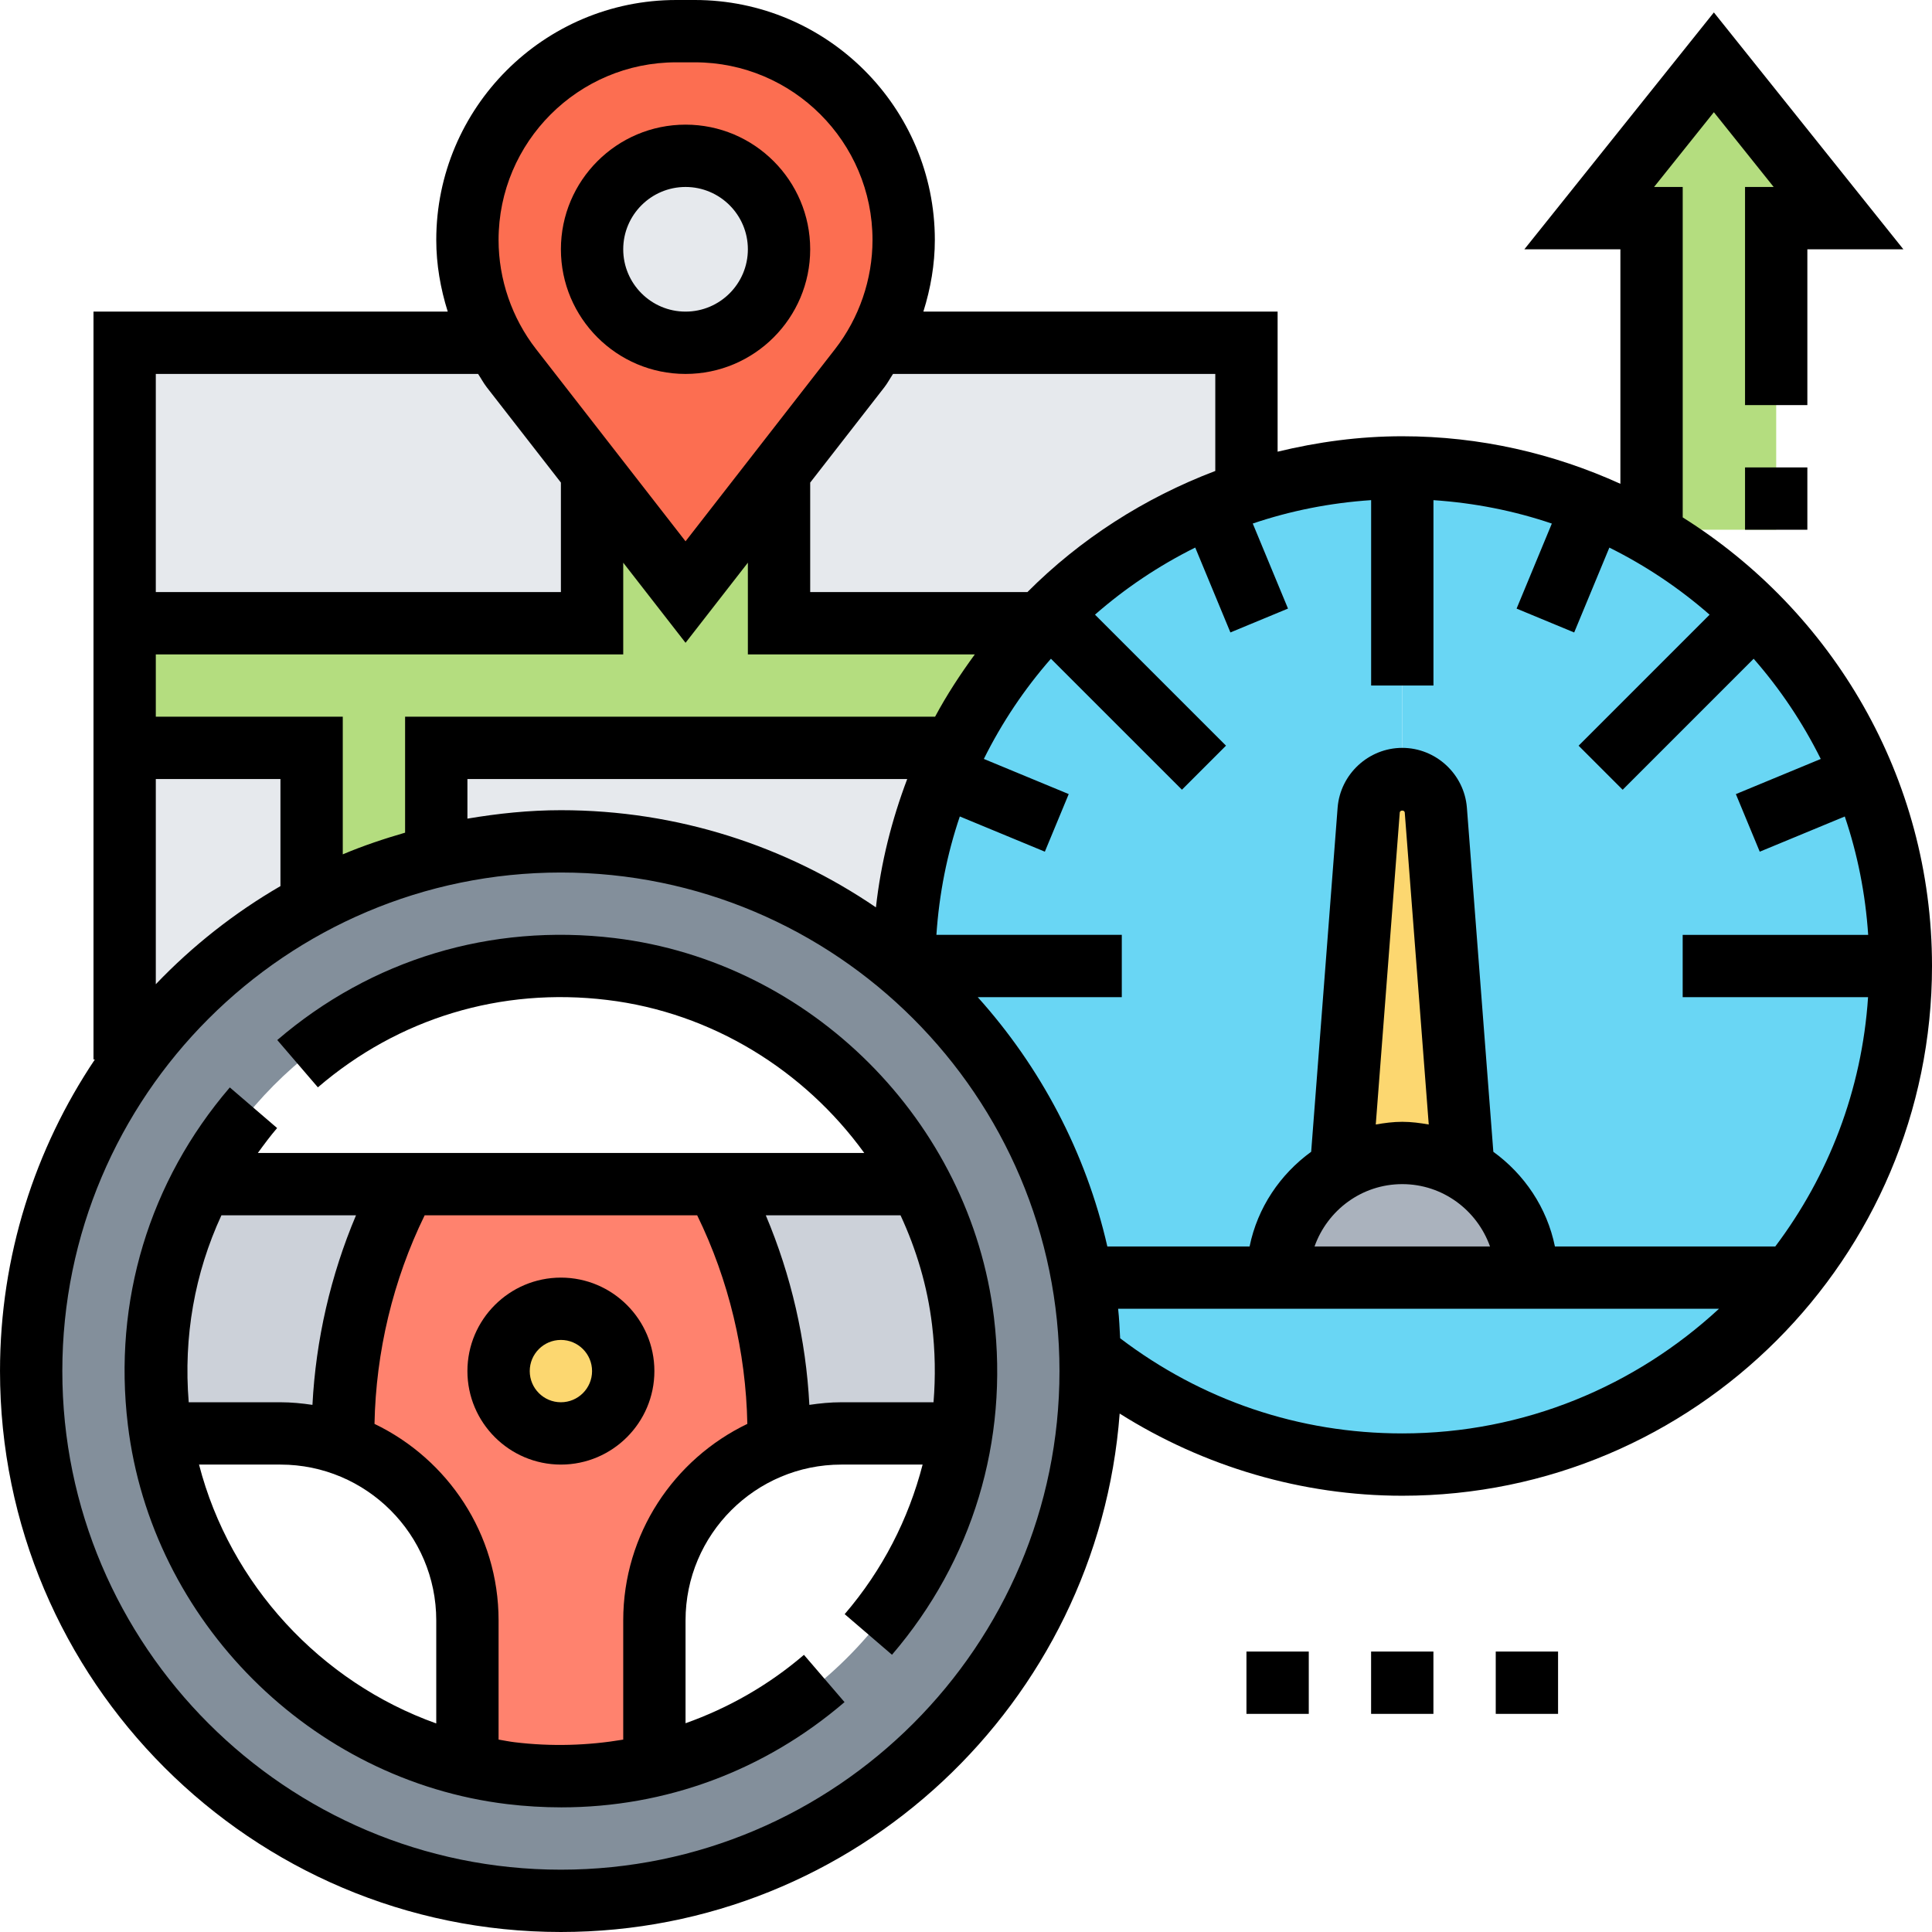 <svg height="496pt" viewBox="0 0 496 496" width="496pt" xmlns="http://www.w3.org/2000/svg"><path d="m478.238 199.039c6.32 15.039 9.762 31.602 9.762 48.961 0 31.199-11.121 59.762-29.68 82l-2.32-2h-64c0-12-6.559-22.398-16.32-27.84l-7.039-92.16c-.402-4.559-4.16-8-8.641-8v-80c17.359 0 33.922 3.441 48.961 9.762 31.359 12.879 56.398 37.918 69.277 69.277zm0 0" fill="#69d6f4"/><path d="m267.039 160c12.242-12.961 27.199-23.359 44-30.238 2.883-1.281 5.922-2.402 8.961-3.363 12.559-4.16 26-6.398 40-6.398v80c-4.48 0-8.238 3.441-8.641 8l-7.039 92.16c-9.762 5.441-16.32 15.84-16.32 27.84h-48l-2.078.32c-5.602-31.922-22.32-60-46.082-80.082l.16-.238c0-17.359 3.441-33.922 9.762-48.961.879-2.398 2-4.719 3.117-7.039 5.68-11.762 13.199-22.559 22.16-32zm0 0" fill="#69d6f4"/><path d="m392 328h64l2.32 2c-23.52 28.078-58.801 46-98.32 46-30.32 0-58.16-10.559-80.078-28.16-.16-6.641-.883-13.199-2-19.52l2.078-.32zm0 0" fill="#69d6f4"/><path d="m368.641 208 7.039 92.16c-4.641-2.641-10-4.16-15.68-4.16s-11.039 1.52-15.68 4.16l7.039-92.16c.402-4.559 4.16-8 8.641-8s8.238 3.441 8.641 8zm0 0" fill="#fcd770"/><path d="m375.68 300.16c9.762 5.441 16.32 15.84 16.32 27.84h-64c0-12 6.559-22.398 16.32-27.84 4.641-2.641 10-4.16 15.68-4.16s11.039 1.52 15.68 4.16zm0 0" fill="#aab2bd"/><path d="m280 352c0 75.121-60.879 136-136 136s-136-60.879-136-136c0-29.52 9.359-56.801 25.359-79.039 12.16-17.039 28.082-31.039 46.641-40.961 10.238-5.52 21.199-9.68 32.801-12.398 10-2.32 20.48-3.602 31.199-3.602 33.52 0 64.16 12.078 87.84 32.238 23.762 20.082 40.48 48.16 46.082 80.082 1.117 6.32 1.84 12.879 2 19.52.078 1.359.078 2.801.078 4.16zm-228.238-48c-7.523 14.398-11.762 30.719-11.762 48 0 5.84.48 11.52 1.441 17.121 6.797 41.438 38.16 74.559 78.559 84.078 7.68 1.84 15.762 2.801 24 2.801s16.32-.961 24-2.801c40.398-9.52 71.762-42.641 78.559-84.078.961-5.602 1.441-11.281 1.441-17.121 0-17.281-4.238-33.602-11.762-48-17.277-33.281-52.078-56-92.238-56s-74.961 22.719-92.238 56zm0 0" fill="#838f9b"/><path d="m216 368c-5.281 0-10.398.879-15.121 2.48l-.879-2.48c0-21.039-4.879-41.762-14.32-60.641l-1.68-3.359h52.238c7.523 14.398 11.762 30.719 11.762 48 0 5.84-.48 11.52-1.441 17.121l-6.559-1.121zm0 0" fill="#ccd1d9"/><path d="m88 368-.879 2.48c-4.723-1.602-9.84-2.48-15.121-2.48h-24l-6.559 1.121c-.961-5.602-1.441-11.281-1.441-17.121 0-17.281 4.238-33.602 11.762-48h52.238l-1.68 3.359c-9.441 18.879-14.32 39.602-14.32 60.641zm0 0" fill="#ccd1d9"/><path d="m200 368 .879 2.48c-19.039 6.238-32.879 24.32-32.879 45.52v37.199c-7.68 1.84-15.762 2.801-24 2.801s-16.32-.961-24-2.801v-37.199c0-21.199-13.84-39.281-32.879-45.52l.879-2.48c0-21.039 4.879-41.762 14.32-60.641l1.68-3.359h80l1.68 3.359c9.441 18.879 14.32 39.602 14.32 60.641zm0 0" fill="#ff826e"/><path d="m160 352c0 8.836-7.164 16-16 16s-16-7.164-16-16 7.164-16 16-16 16 7.164 16 16zm0 0" fill="#fcd770"/><g fill="#e6e9ed"><path d="m320 88v38.398c-3.039.961-6.078 2.082-8.961 3.363-16.801 6.879-31.758 17.277-44 30.238h-67.039v-38.879l20.719-26.641c1.602-2.082 3.043-4.242 4.242-6.48zm0 0"/><path d="m112 192h132.879c-1.117 2.32-2.238 4.641-3.117 7.039-6.32 15.039-9.762 31.602-9.762 48.961l-.16.238c-23.68-20.16-54.32-32.238-87.84-32.238-10.719 0-21.199 1.281-31.199 3.602l-.801-3.602zm0 0"/><path d="m32 272v-80h48v40c-18.559 9.922-34.48 23.922-46.641 40.961zm0 0"/><path d="m152 121.121v38.879h-120v-72h95.039c1.199 2.238 2.641 4.398 4.242 6.48zm0 0"/></g><path d="m200 121.121v38.879h67.039c-8.961 9.441-16.48 20.238-22.16 32h-132.879v24l.801 3.602c-11.602 2.719-22.562 6.879-32.801 12.398v-40h-48v-32h120v-38.879l24 30.879zm0 0" fill="#b4dd7f"/><path d="m440 16 32 40h-16v80h-32v-80h-16zm0 0" fill="#b4dd7f"/><path d="m224.961 88c-1.199 2.238-2.641 4.398-4.242 6.48l-20.719 26.641-24 30.879-24-30.879-20.719-26.641c-1.602-2.082-3.043-4.242-4.242-6.48-4.559-8-7.039-17.121-7.039-26.398 0-14.801 6-28.16 15.68-37.922 9.762-9.68 23.121-15.68 37.922-15.68h4.797c29.602 0 53.602 24 53.602 53.602 0 9.277-2.48 18.398-7.039 26.398zm0 0" fill="#fc6e51"/><path d="m200 64c0 13.254-10.746 24-24 24s-24-10.746-24-24 10.746-24 24-24 24 10.746 24 24zm0 0" fill="#e6e9ed"/><path d="m144 328c-13.23 0-24 10.77-24 24s10.77 24 24 24 24-10.77 24-24-10.77-24-24-24zm0 32c-4.414 0-8-3.586-8-8s3.586-8 8-8 8 3.586 8 8-3.586 8-8 8zm0 0"/><path d="m157.793 240.832c-31.77-3.824-62.488 5.48-86.609 26.176l10.426 12.145c20.672-17.746 46.984-25.746 74.277-22.434 26.898 3.234 50.656 18.098 65.992 39.281h-155.68c1.578-2.176 3.176-4.336 4.945-6.398l-12.145-10.426c-20.703 24.137-30 54.887-26.176 86.609 6.062 50.367 47.016 91.32 97.383 97.383 4.664.559 9.305.832 13.906.832 26.711 0 52.117-9.359 72.703-27.016l-10.418-12.137c-9.152 7.848-19.445 13.664-30.398 17.559v-26.406c0-22.055 17.945-40 40-40h20.863c-3.605 13.969-10.277 27.055-20.008 38.398l12.145 10.426c20.703-24.137 30-54.887 26.176-86.609-6.062-50.375-47.016-91.32-97.383-97.383zm-66.395 71.168c-6.512 15.406-10.32 31.969-11.184 48.672-2.688-.398-5.414-.672-8.215-.672h-23.551c-1.371-16.809 1.535-33.168 8.398-48zm-40.301 64h20.902c22.055 0 40 17.945 40 40v26.457c-29.695-10.602-52.953-35.703-60.902-66.457zm108.902 40v30.609c-9.055 1.52-18.406 1.824-27.879.672-1.395-.168-2.746-.449-4.121-.68v-30.602c0-22.223-13.047-41.406-31.855-50.449.359-18.496 4.75-36.918 12.879-53.551h69.961c8.129 16.633 12.512 35.055 12.879 53.551-18.816 9.043-31.863 28.227-31.863 50.449zm56-56c-2.801 0-5.527.273-8.215.672-.863-16.703-4.672-33.266-11.184-48.672h34.59c4.074 8.785 6.906 18.223 8.09 28.121.809 6.703.918 13.352.383 19.879zm0 0"/><path d="m432 132.832v-84.832h-7.352l15.352-19.191 15.352 19.191h-7.352v56h16v-40h24.648l-48.648-60.809-48.648 60.809h24.648v60.207c-17.105-7.766-36.023-12.207-56-12.207-11.039 0-21.719 1.465-32 3.961v-35.961h-90.945c1.867-5.945 2.945-12.137 2.945-18.391 0-33.969-27.641-61.609-61.609-61.609h-4.781c-33.969 0-61.609 27.641-61.609 61.609 0 6.262 1.078 12.453 2.945 18.391h-90.945v192h.352c-15.359 22.895-24.352 50.414-24.352 80 0 79.398 64.602 144 144 144 75.719 0 137.84-58.793 143.449-133.098 21.598 13.625 46.824 21.098 72.551 21.098 74.992 0 136-61.008 136-136 0-48.535-25.641-91.098-64-115.168zm-120-36.832v24.91c-18.246 6.922-34.695 17.516-48.23 31.09h-55.77v-28.105l19.031-24.461c.84-1.082 1.473-2.297 2.234-3.434zm-168 112c-8.191 0-16.176.848-24 2.168v-10.168h112.91c-3.957 10.449-6.758 21.457-8.031 32.945-23.07-15.723-50.91-24.945-80.879-24.945zm96.062-24h-136.062v29.77c-5.457 1.582-10.824 3.375-16 5.566v-35.336h-48v-16h120v-23.543l16 20.566 16-20.566v23.543h58.266c-3.73 5.105-7.203 10.398-10.203 16zm-66.453-168h4.781c25.145 0 45.609 20.457 45.609 45.609 0 10.086-3.414 20.031-9.602 28l-38.398 49.359-38.391-49.359c-6.195-7.969-9.609-17.914-9.609-28 0-25.152 20.465-45.609 45.609-45.609zm-50.867 80c.762 1.137 1.395 2.352 2.234 3.434l19.023 24.453v28.113h-104v-56zm-82.742 104h32v27.488c-11.84 6.871-22.602 15.352-32 25.191zm104 280c-70.574 0-128-57.426-128-128s57.426-128 128-128 128 57.426 128 128-57.426 128-128 128zm143.574-136.426c-.141-2.535-.238-5.078-.52-7.574h154.258c-21.41 19.793-49.922 32-81.312 32-26.52 0-51.465-8.496-72.426-24.426zm72.426-39.574c10.414 0 19.215 6.711 22.527 16h-45.047c3.305-9.289 12.105-16 22.52-16zm-6.801-15.312 6.16-80.086c.047-.68 1.234-.664 1.281-.008l6.16 80.094c-2.227-.383-4.473-.688-6.801-.688s-4.574.305-6.801.688zm102.578 31.312h-56.586c-2.031-9.969-7.848-18.527-15.809-24.305l-6.789-88.344c-.672-8.609-7.961-15.352-16.594-15.352s-15.922 6.742-16.594 15.359l-6.789 88.336c-7.961 5.777-13.777 14.336-15.809 24.305h-36.52c-5.527-24.238-17.199-46.105-33.273-64h36.984v-16h-47.594c.707-10.559 2.738-20.742 6.008-30.391l21.832 9.039 6.129-14.785-21.789-9.023c4.637-9.336 10.422-17.969 17.223-25.727l33.633 33.629 11.312-11.309-33.633-33.633c7.766-6.801 16.398-12.586 25.734-17.227l9.031 21.793 14.785-6.129-9.047-21.832c9.648-3.27 19.832-5.301 30.391-6.008v47.602h16v-47.594c10.559.707 20.746 2.738 30.391 6.008l-9.047 21.832 14.785 6.129 9.031-21.789c9.336 4.637 17.969 10.422 25.734 17.223l-33.629 33.633 11.312 11.312 33.629-33.633c6.801 7.766 12.586 16.398 17.227 25.727l-21.793 9.023 6.129 14.785 21.832-9.039c3.27 9.648 5.305 19.832 6.008 30.391h-47.625v16h47.594c-1.586 23.93-10.195 45.914-23.816 63.992zm0 0"/><path d="m176 96c17.648 0 32-14.352 32-32s-14.352-32-32-32-32 14.352-32 32 14.352 32 32 32zm0-48c8.824 0 16 7.176 16 16s-7.176 16-16 16-16-7.176-16-16 7.176-16 16-16zm0 0"/><path d="m448 120h16v16h-16zm0 0"/><path d="m352 424h16v16h-16zm0 0"/><path d="m384 424h16v16h-16zm0 0"/><path d="m320 424h16v16h-16zm0 0"/></svg>